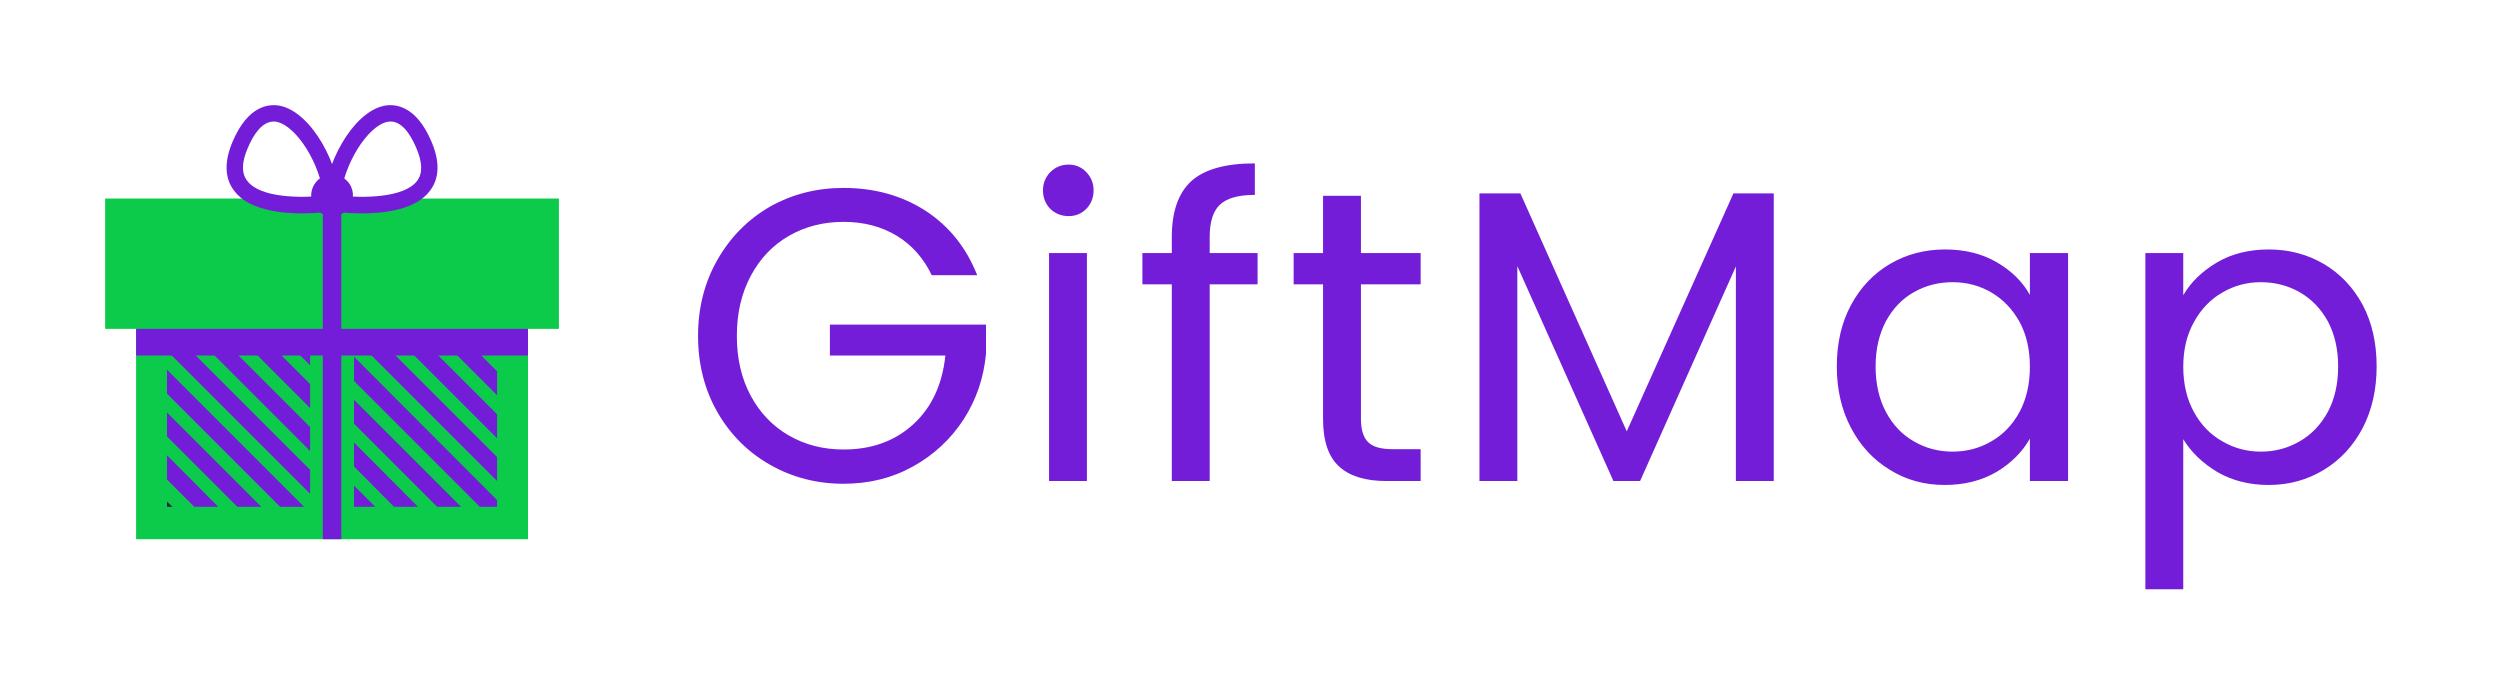 <svg xmlns="http://www.w3.org/2000/svg" version="1.1" xmlns:xlink="http://www.w3.org/1999/xlink" xmlns:svgjs="http://svgjs.dev/svgjs" viewBox="0 0 8.248 2.292"><g transform="matrix(1,0,0,1,2.244,0.539)"><g><path d=" M 0.83 0.369 Q 0.79 0.285 0.715 0.239 Q 0.639 0.193 0.539 0.193 Q 0.439 0.193 0.359 0.239 Q 0.279 0.285 0.233 0.371 Q 0.187 0.457 0.187 0.569 Q 0.187 0.682 0.233 0.767 Q 0.279 0.852 0.359 0.898 Q 0.439 0.944 0.539 0.944 Q 0.679 0.944 0.77 0.86 Q 0.86 0.777 0.875 0.634 L 0.494 0.634 L 0.494 0.532 L 1.009 0.532 L 1.009 0.628 Q 0.998 0.747 0.935 0.845 Q 0.871 0.943 0.768 1 Q 0.666 1.057 0.539 1.057 Q 0.406 1.057 0.296 0.994 Q 0.187 0.932 0.123 0.821 Q 0.059 0.709 0.059 0.569 Q 0.059 0.43 0.123 0.318 Q 0.187 0.206 0.296 0.143 Q 0.406 0.081 0.539 0.081 Q 0.692 0.081 0.809 0.156 Q 0.926 0.232 0.98 0.369 L 0.83 0.369 M 1.221 0.15 Q 1.197 0.125 1.197 0.089 Q 1.197 0.054 1.221 0.029 Q 1.246 0.004 1.282 0.004 Q 1.316 0.004 1.34 0.029 Q 1.364 0.054 1.364 0.089 Q 1.364 0.125 1.34 0.15 Q 1.316 0.174 1.282 0.174 Q 1.246 0.174 1.221 0.15 M 1.342 0.296 L 1.342 1.048 L 1.217 1.048 L 1.217 0.296 L 1.342 0.296 M 1.905 0.399 L 1.747 0.399 L 1.747 1.048 L 1.622 1.048 L 1.622 0.399 L 1.525 0.399 L 1.525 0.296 L 1.622 0.296 L 1.622 0.243 Q 1.622 0.117 1.687 0.058 Q 1.752 0 1.896 0 L 1.896 0.104 Q 1.814 0.104 1.78 0.137 Q 1.747 0.169 1.747 0.243 L 1.747 0.296 L 1.905 0.296 L 1.905 0.399 M 2.246 0.399 L 2.246 0.843 Q 2.246 0.897 2.27 0.92 Q 2.293 0.943 2.351 0.943 L 2.443 0.943 L 2.443 1.048 L 2.33 1.048 Q 2.226 1.048 2.174 1 Q 2.121 0.952 2.121 0.843 L 2.121 0.399 L 2.024 0.399 L 2.024 0.296 L 2.121 0.296 L 2.121 0.107 L 2.246 0.107 L 2.246 0.296 L 2.443 0.296 L 2.443 0.399 L 2.246 0.399 M 3.608 0.099 L 3.608 1.048 L 3.483 1.048 L 3.483 0.34 L 3.167 1.048 L 3.079 1.048 L 2.762 0.339 L 2.762 1.048 L 2.637 1.048 L 2.637 0.099 L 2.772 0.099 L 3.123 0.884 L 3.475 0.099 L 3.608 0.099 M 3.863 0.467 Q 3.91 0.38 3.991 0.332 Q 4.073 0.284 4.173 0.284 Q 4.272 0.284 4.345 0.327 Q 4.417 0.369 4.453 0.434 L 4.453 0.296 L 4.579 0.296 L 4.579 1.048 L 4.453 1.048 L 4.453 0.908 Q 4.416 0.974 4.343 1.018 Q 4.269 1.061 4.172 1.061 Q 4.071 1.061 3.991 1.011 Q 3.91 0.962 3.863 0.873 Q 3.816 0.784 3.816 0.67 Q 3.816 0.554 3.863 0.467 M 4.419 0.523 Q 4.384 0.46 4.326 0.426 Q 4.268 0.392 4.198 0.392 Q 4.128 0.392 4.07 0.425 Q 4.012 0.458 3.978 0.521 Q 3.944 0.585 3.944 0.67 Q 3.944 0.756 3.978 0.82 Q 4.012 0.884 4.07 0.917 Q 4.128 0.951 4.198 0.951 Q 4.268 0.951 4.326 0.917 Q 4.384 0.884 4.419 0.82 Q 4.453 0.756 4.453 0.671 Q 4.453 0.586 4.419 0.523 M 5.07 0.327 Q 5.143 0.284 5.241 0.284 Q 5.341 0.284 5.423 0.332 Q 5.504 0.38 5.551 0.467 Q 5.597 0.554 5.597 0.67 Q 5.597 0.784 5.551 0.873 Q 5.504 0.962 5.423 1.011 Q 5.341 1.061 5.241 1.061 Q 5.145 1.061 5.071 1.018 Q 4.998 0.974 4.959 0.91 L 4.959 1.405 L 4.834 1.405 L 4.834 0.296 L 4.959 0.296 L 4.959 0.435 Q 4.996 0.371 5.07 0.327 M 5.436 0.521 Q 5.401 0.458 5.343 0.425 Q 5.285 0.392 5.215 0.392 Q 5.146 0.392 5.088 0.426 Q 5.029 0.46 4.994 0.524 Q 4.959 0.587 4.959 0.671 Q 4.959 0.756 4.994 0.82 Q 5.029 0.884 5.088 0.917 Q 5.146 0.951 5.215 0.951 Q 5.285 0.951 5.343 0.917 Q 5.401 0.884 5.436 0.82 Q 5.47 0.756 5.47 0.67 Q 5.47 0.585 5.436 0.521" fill="#731dd8" fill-rule="nonzero"></path></g><g></g><g transform="matrix(-1,0,0,1,-2.297,0)" clip-path="url(&quot;#SvgjsClipPath1001&quot;)"><g clip-path="url(&quot;#SvgjsClipPath100034310139-71aa-43ab-b105-c0cb97eae9ac&quot;)"><path d=" M -1.766 0.51 L -0.527 0.51 L -0.527 1.212 L -1.766 1.212 Z" fill="#0cca4a" transform="matrix(1,0,0,1,0,0)" fill-rule="nonzero"></path></g><g clip-path="url(&quot;#SvgjsClipPath100034310139-71aa-43ab-b105-c0cb97eae9ac&quot;)"><path d=" M -1.857 0.149 L -0.431 0.149 L -0.431 0.514 L -1.857 0.514 Z" fill="#0cca4a" transform="matrix(1,0,0,1,0,0)" fill-rule="nonzero"></path></g><g clip-path="url(&quot;#SvgjsClipPath100034310139-71aa-43ab-b105-c0cb97eae9ac&quot;)"><path d=" M -1.601 0.594 L -1.693 0.686 L -1.693 0.765 L -1.522 0.594 L -1.601 0.594 Z" fill="#731dd8" transform="matrix(1,0,0,1,0,0)" fill-rule="nonzero"></path></g><g clip-path="url(&quot;#SvgjsClipPath100034310139-71aa-43ab-b105-c0cb97eae9ac&quot;)"><path d=" M -1.459 0.594 L -1.693 0.828 L -1.693 0.907 L -1.38 0.594 L -1.459 0.594 Z" fill="#731dd8" transform="matrix(1,0,0,1,0,0)" fill-rule="nonzero"></path></g><g clip-path="url(&quot;#SvgjsClipPath100034310139-71aa-43ab-b105-c0cb97eae9ac&quot;)"><path d=" M -1.318 0.594 L -1.693 0.969 L -1.693 1.048 L -1.239 0.594 L -1.318 0.594 Z" fill="#731dd8" transform="matrix(1,0,0,1,0,0)" fill-rule="nonzero"></path></g><g clip-path="url(&quot;#SvgjsClipPath100034310139-71aa-43ab-b105-c0cb97eae9ac&quot;)"><path d=" M -1.221 0.638 L -1.693 1.111 L -1.693 1.133 L -1.636 1.133 L -1.221 0.718 L -1.221 0.638 Z" fill="#731dd8" transform="matrix(1,0,0,1,0,0)" fill-rule="nonzero"></path></g><g clip-path="url(&quot;#SvgjsClipPath100034310139-71aa-43ab-b105-c0cb97eae9ac&quot;)"><path d=" M -1.221 0.78 L -1.574 1.133 L -1.495 1.133 L -1.221 0.859 L -1.221 0.78 Z" fill="#731dd8" transform="matrix(1,0,0,1,0,0)" fill-rule="nonzero"></path></g><g clip-path="url(&quot;#SvgjsClipPath100034310139-71aa-43ab-b105-c0cb97eae9ac&quot;)"><path d=" M -1.221 0.921 L -1.432 1.133 L -1.353 1.133 L -1.221 1 L -1.221 0.921 Z" fill="#731dd8" transform="matrix(1,0,0,1,0,0)" fill-rule="nonzero"></path></g><g clip-path="url(&quot;#SvgjsClipPath100034310139-71aa-43ab-b105-c0cb97eae9ac&quot;)"><path d=" M -1.291 1.133 L -1.221 1.133 L -1.221 1.063 L -1.291 1.133 Z" fill="#731dd8" transform="matrix(1,0,0,1,0,0)" fill-rule="nonzero"></path></g><g clip-path="url(&quot;#SvgjsClipPath100034310139-71aa-43ab-b105-c0cb97eae9ac&quot;)"><path d=" M -1.076 0.594 L -1.076 0.666 L -1.004 0.594 L -1.076 0.594 Z" fill="#731dd8" transform="matrix(1,0,0,1,0,0)" fill-rule="nonzero"></path></g><g clip-path="url(&quot;#SvgjsClipPath100034310139-71aa-43ab-b105-c0cb97eae9ac&quot;)"><path d=" M -0.942 0.594 L -1.076 0.728 L -1.076 0.807 L -0.863 0.594 L -0.942 0.594 Z" fill="#731dd8" transform="matrix(1,0,0,1,0,0)" fill-rule="nonzero"></path></g><g clip-path="url(&quot;#SvgjsClipPath100034310139-71aa-43ab-b105-c0cb97eae9ac&quot;)"><path d=" M -1.076 0.87 L -1.076 0.949 L -0.721 0.594 L -0.8 0.594 L -1.076 0.87 Z" fill="#731dd8" transform="matrix(1,0,0,1,0,0)" fill-rule="nonzero"></path></g><g clip-path="url(&quot;#SvgjsClipPath100034310139-71aa-43ab-b105-c0cb97eae9ac&quot;)"><path d=" M -0.659 0.594 L -1.076 1.011 L -1.076 1.09 L -0.604 0.618 L -0.604 0.594 L -0.659 0.594 Z" fill="#731dd8" transform="matrix(1,0,0,1,0,0)" fill-rule="nonzero"></path></g><g clip-path="url(&quot;#SvgjsClipPath100034310139-71aa-43ab-b105-c0cb97eae9ac&quot;)"><path d=" M -0.604 0.681 L -1.056 1.133 L -0.977 1.133 L -0.604 0.76 L -0.604 0.681 Z" fill="#731dd8" transform="matrix(1,0,0,1,0,0)" fill-rule="nonzero"></path></g><g clip-path="url(&quot;#SvgjsClipPath100034310139-71aa-43ab-b105-c0cb97eae9ac&quot;)"><path d=" M -0.604 0.822 L -0.915 1.133 L -0.836 1.133 L -0.604 0.901 L -0.604 0.822 Z" fill="#731dd8" transform="matrix(1,0,0,1,0,0)" fill-rule="nonzero"></path></g><g clip-path="url(&quot;#SvgjsClipPath100034310139-71aa-43ab-b105-c0cb97eae9ac&quot;)"><path d=" M -0.604 0.963 L -0.773 1.133 L -0.694 1.133 L -0.604 1.043 L -0.604 0.963 Z" fill="#731dd8" transform="matrix(1,0,0,1,0,0)" fill-rule="nonzero"></path></g><g clip-path="url(&quot;#SvgjsClipPath100034310139-71aa-43ab-b105-c0cb97eae9ac&quot;)"><path d=" M -1.897 0.116 L -1.897 0.546 L -1.795 0.546 L -1.795 1.24 L -0.502 1.24 L -0.502 0.546 L -0.4 0.546 L -0.4 0.116 Z M -1.261 1.181 L -1.735 1.181 L -1.735 0.546 L -1.179 0.546 L -1.179 1.181 Z M -0.562 0.575 L -0.562 1.181 L -1.118 1.181 L -1.118 0.546 L -0.562 0.546 Z M -0.464 0.481 L -1.833 0.481 L -1.833 0.181 L -0.464 0.181 Z" fill="#0cca4a" transform="matrix(1,0,0,1,0,0)" fill-rule="nonzero"></path></g><g clip-path="url(&quot;#SvgjsClipPath100034310139-71aa-43ab-b105-c0cb97eae9ac&quot;)"><path d=" M -1.152 0.158 L -1.175 0.154 L -1.175 0.131 C -1.175 0.008 -1.082 -0.168 -0.977 -0.19 C -0.941 -0.197 -0.872 -0.192 -0.821 -0.073 C -0.792 -0.006 -0.794 0.05 -0.826 0.091 C -0.872 0.152 -0.973 0.165 -1.051 0.165 C -1.085 0.165 -1.119 0.162 -1.152 0.158 Z M -0.966 -0.137 C -1.032 -0.123 -1.11 0.003 -1.12 0.107 C -1.048 0.114 -0.912 0.115 -0.869 0.058 C -0.849 0.033 -0.85 -0.004 -0.871 -0.052 C -0.888 -0.092 -0.916 -0.138 -0.956 -0.138 C -0.959 -0.138 -0.963 -0.138 -0.966 -0.137 Z" fill="#731dd8" transform="matrix(1,0,0,1,0,0)" fill-rule="nonzero"></path></g><g clip-path="url(&quot;#SvgjsClipPath100034310139-71aa-43ab-b105-c0cb97eae9ac&quot;)"><path d=" M -1.471 0.091 C -1.503 0.05 -1.505 -0.006 -1.476 -0.073 C -1.425 -0.192 -1.356 -0.197 -1.32 -0.19 C -1.215 -0.168 -1.122 0.008 -1.122 0.131 L -1.122 0.154 L -1.145 0.158 C -1.178 0.162 -1.212 0.165 -1.246 0.165 C -1.324 0.165 -1.425 0.152 -1.471 0.091 Z M -1.331 -0.137 C -1.376 -0.146 -1.407 -0.096 -1.426 -0.052 C -1.447 -0.004 -1.448 0.033 -1.429 0.058 C -1.385 0.115 -1.249 0.114 -1.177 0.107 C -1.188 0.003 -1.265 -0.123 -1.331 -0.137 Z" fill="#731dd8" transform="matrix(1,0,0,1,0,0)" fill-rule="nonzero"></path></g><g clip-path="url(&quot;#SvgjsClipPath100034310139-71aa-43ab-b105-c0cb97eae9ac&quot;)"><path d=" M -1.097 0.06 C -1.072 0.089 -1.074 0.132 -1.103 0.157 C -1.131 0.182 -1.175 0.18 -1.2 0.151 C -1.225 0.123 -1.223 0.079 -1.194 0.054 C -1.166 0.029 -1.122 0.031 -1.097 0.06 Z" fill="#731dd8" transform="matrix(1,0,0,1,0,0)" fill-rule="nonzero"></path></g><g clip-path="url(&quot;#SvgjsClipPath100034310139-71aa-43ab-b105-c0cb97eae9ac&quot;)"><path d=" M -1.692 0.595 L -1.692 0.612 L -1.674 0.595 L -1.692 0.595 Z" fill="#212245" transform="matrix(1,0,0,1,0,0)" fill-rule="nonzero"></path></g><g clip-path="url(&quot;#SvgjsClipPath100034310139-71aa-43ab-b105-c0cb97eae9ac&quot;)"><path d=" M -0.604 1.133 L -0.604 1.116 L -0.622 1.133 L -0.604 1.133 Z" fill="#212245" transform="matrix(1,0,0,1,0,0)" fill-rule="nonzero"></path></g><g clip-path="url(&quot;#SvgjsClipPath100034310139-71aa-43ab-b105-c0cb97eae9ac&quot;)"><path d=" M -1.179 0.106 L -1.179 0.425 L -1.179 0.776 L -1.179 1.053 L -1.179 1.24 L -1.135 1.24 L -1.118 1.24 L -1.118 1.175 L -1.118 0.823 L -1.118 0.546 L -1.118 0.38 L -1.118 0.106 L -1.179 0.106 Z" fill="#731dd8" transform="matrix(1,0,0,1,0,0)" fill-rule="nonzero"></path></g><g clip-path="url(&quot;#SvgjsClipPath100034310139-71aa-43ab-b105-c0cb97eae9ac&quot;)"><path d=" M -1.795 0.546 L -0.502 0.546 L -0.502 0.634 L -1.795 0.634 Z" fill="#731dd8" transform="matrix(1,0,0,1,0,0)" fill-rule="nonzero"></path></g></g></g><defs><clipPath id="SvgjsClipPath1001"><path d=" M -1.897 -0.192 h 1.497 v 1.432 h -1.497 Z"></path></clipPath><clipPath id="SvgjsClipPath100034310139-71aa-43ab-b105-c0cb97eae9ac"><path d=" M -1.897 -0.192 L -0.4 -0.192 L -0.4 1.24 L -1.897 1.24 Z"></path></clipPath></defs></svg>